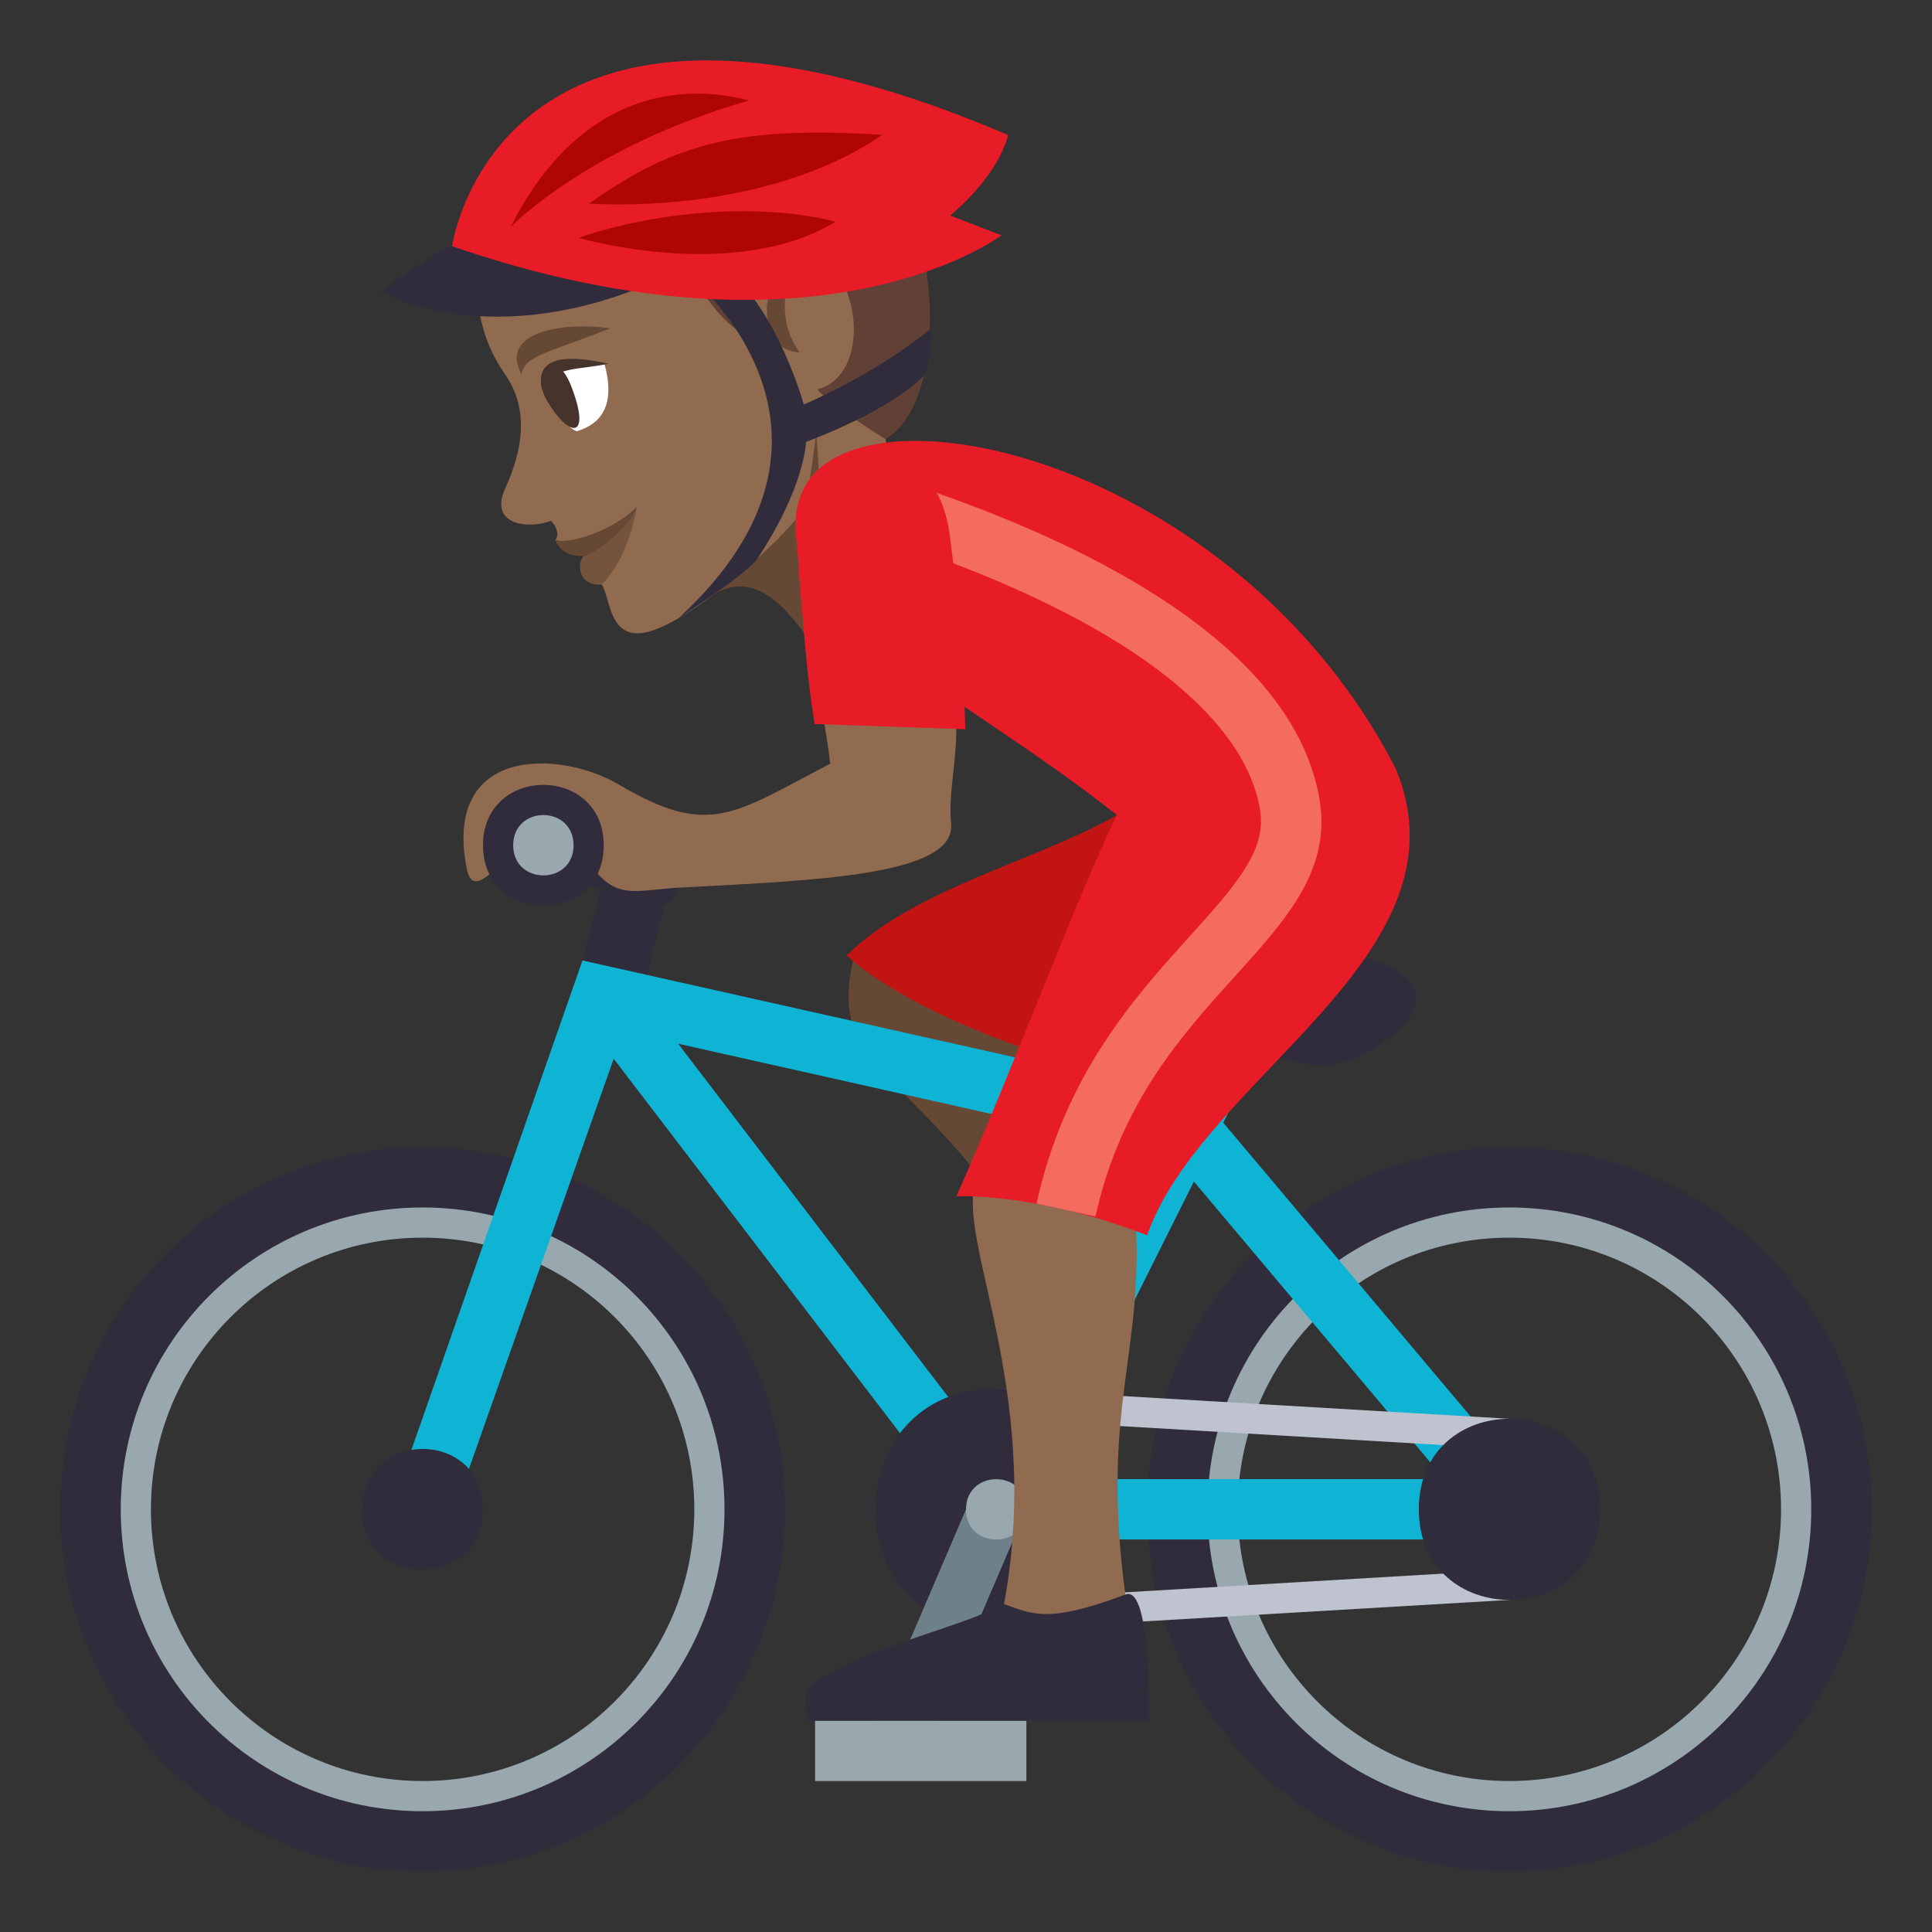 <?xml version="1.0" encoding="utf-8"?>
<!-- Generator: Adobe Illustrator 15.0.0, SVG Export Plug-In . SVG Version: 6.00 Build 0)  -->
<!DOCTYPE svg PUBLIC "-//W3C//DTD SVG 1.1//EN" "http://www.w3.org/Graphics/SVG/1.1/DTD/svg11.dtd">
<svg version="1.1" id="Layer_1" xmlns="http://www.w3.org/2000/svg" xmlns:xlink="http://www.w3.org/1999/xlink" x="0px" y="0px"
	 width="64px" height="64px" viewBox="0 0 64 64" enable-background="new 0 0 64 64" xml:space="preserve">
<rect x="0" y="0" width="64" height="64" fill="#333333" stroke="none"/>
<path fill="#916B50" d="M29.186,11.509c0,0-0.193,4.619,1.457,7.346C24.689,25.058,23.283,12.833,29.186,11.509z"/>
<path fill="#664935" d="M23.145,20.054c3.713-3.346,4.867,8.51,3.859-6.311L23.145,20.054z"/>
<path fill="#916B50" d="M21.602,3.304c-6.432,2.533-6.521,6.74-4.885,9.074c0.818,1.168,0.611,2.498,0.018,3.803
	c-0.563,1.242,0.816,1.35,1.521,1.07c0.359,0.408,0.141,0.641,0.141,0.641s1.129,0.271,1.023,0.557
	c-0.273,0.107-0.313,0.707,0.289,0.758c0.666,0.055,0.129,2.563,2.305,1.518c1.76-0.848,4.234-3.207,4.533-3.789
	c0.344-0.658,0.596-3.689,0.596-3.689C30.313,11.343,33.289,4.572,21.602,3.304z"/>
<path fill="#664935" d="M25.566,11.056c-0.406-0.916-0.006-2.047,0.75-2.381c0,0-0.816,1.662,0.17,2.994
	C26.486,11.669,25.848,11.697,25.566,11.056z"/>
<path fill="#614036" d="M15.834,9.853c6.729-6.461,6.078-0.047,9.027,1.346c-0.344-2.725,1.301-3.941,2.48-2.703
	c1.35,1.416,1.242,4.025-0.264,4.402c0.377,0.488,2.25,1.646,2.25,1.646c3.219-1.783,1.553-15.582-8.65-11.563
	C16.898,4.47,14.059,7.384,15.834,9.853z"/>
<path fill="#75543D" d="M21.098,16.8c-0.244,1.363-0.771,2.174-1.166,2.564c-0.859,0.066-0.846-0.887-0.49-1.025
	C19.715,18.23,20.109,17.751,21.098,16.8z"/>
<path fill="#664935" d="M21.098,16.8c-0.381,0.924-1.645,1.607-1.645,1.607c-0.221,0.014-0.826,0.072-1.057-0.516
	C18.895,18.041,20.275,17.576,21.098,16.8z"/>
<path fill-rule="evenodd" clip-rule="evenodd" fill="#664935" d="M17.275,12.398c0.096-0.627,0.922-0.711,2.943-1.523
	C18.549,10.64,16.525,11.041,17.275,12.398z"/>
<path fill="#FFFFFF" d="M20.027,12.072c0.506,1.828-0.652,2.111-0.914,2.215C18.703,14.212,16.539,11.712,20.027,12.072z"/>
<path fill="#45332C" d="M18.125,13.283c0.752,1.268,1.484,1.262,0.787-0.516C18.4,11.46,17.521,12.263,18.125,13.283z"/>
<path fill-rule="evenodd" clip-rule="evenodd" fill="#45332C" d="M17.957,12.912c-0.32-1.371,1.426-1.029,2.197-0.865
	C19.15,12.271,18.332,12.111,17.957,12.912z"/>
<path fill="#302C3B" d="M22.906,9.205c0,0,6.26,5.125-0.422,11.268c0,0,2.313-1.486,2.621-1.99c1.553-2.348,1.596-3.844,1.596-3.844
	c3.113-1.191,3.941-2.24,3.941-2.24s0.275-0.885,0.166-1.49c-1.875,1.527-4.182,2.492-4.182,2.492s-0.883-3.225-2.736-4.666
	L22.906,9.205z"/>
<path fill="#302C3B" d="M14.975,8.156c0,0-0.189-0.07-2.385,1.504c0,0,3.396,1.963,8.654-0.148L14.975,8.156z"/>
<path fill="#E81C27" d="M33.396,4.474C16.492-2.752,14.975,8.156,14.975,8.156c12.207,4.201,18.199-0.361,18.199-0.361L31.475,7.14
	C31.475,7.14,33.023,5.906,33.396,4.474z"/>
<path fill="#B00505" d="M16.918,7.517c1.824-3.67,4.779-4.996,7.898-4.189C19.498,4.847,16.918,7.517,16.918,7.517z"/>
<path fill="#B00505" d="M19.516,6.742c2.869-2.033,5.004-2.566,9.711-2.275C25.215,7.212,19.516,6.742,19.516,6.742z"/>
<path fill="#B00505" d="M19.166,7.878c2.49-0.863,5.979-1.189,8.516-0.533C24.313,9.39,19.166,7.878,19.166,7.878z"/>
<path fill="#664935" d="M28.262,31.818c-0.895,3.857,2.256,3.46,6.271,10.189l1.934-2.93c-2.637-2.76-1.303-3.398-3.064-6.716
	L28.262,31.818z"/>
<path fill="#C21413" d="M39.654,32.421L37,27c-2.615,1.5-6.764,2.455-8.951,4.652c0,0,1.688,1.697,6.324,3.224
	C36.322,34.099,39.654,32.421,39.654,32.421z"/>
<path fill="#E81C27" d="M46.236,25.462L37,27c-5.48-4.344-11.885-6.939-10.455-10.623C28.109,12.351,40.902,15.101,46.236,25.462z"
	/>
<path fill="#302C3B" d="M21,28c-0.717-0.336-3-1-3-1v2l1.883,0.471L19,33l2,1l1-4C22,30,23.564,29.201,21,28z"/>
<path fill="#99A8AE" d="M14,38.999c-6.076,0-11,4.924-11,11s4.924,11,11,11c6.074,0,11-4.924,11-11S20.074,38.999,14,38.999z
	 M14,58.999c-4.971,0-9-4.029-9-9s4.029-9,9-9s9,4.029,9,9S18.971,58.999,14,58.999z"/>
<path fill="#99A8AE" d="M50,38.999c-6.076,0-11,4.924-11,11s4.924,11,11,11c6.074,0,11-4.924,11-11S56.074,38.999,50,38.999z
	 M50,58.999c-4.971,0-9-4.029-9-9s4.029-9,9-9s9,4.029,9,9S54.971,58.999,50,58.999z"/>
<path fill="#302C3B" d="M14,37.999c-6.627,0-12,5.373-12,12s5.373,12,12,12s12-5.373,12-12S20.627,37.999,14,37.999z M14,59.999
	c-5.523,0-10-4.477-10-10s4.477-10,10-10s10,4.477,10,10S19.523,59.999,14,59.999z"/>
<path fill="#302C3B" d="M50,37.999c-6.627,0-12,5.373-12,12s5.373,12,12,12s12-5.373,12-12S56.627,37.999,50,37.999z M50,59.999
	c-5.523,0-10-4.477-10-10s4.477-10,10-10s10,4.477,10,10S55.523,59.999,50,59.999z"/>
<path fill="#0FB4D4" d="M50.66,49.231L40.521,37.19l1.373-2.744c0.246-0.494-1.543-1.389-1.789-0.895l-1.316,2.633l-19.494-4.367
	l-6.238,17.849c-0.396,1.121,1.525,1.684,1.887,0.666l5.385-15.26l11.877,15.533c0.008,0.012,0.023,0.016,0.031,0.025
	c0.086,0.105,0.619,0.367,0.764,0.367h17c0.006,0,0.014,0,0.02,0C50.572,50.999,50.881,49.415,50.66,49.231z M37.867,38.028
	L32.82,48.12L22.465,34.575L37.867,38.028z M34.617,48.999l4.932-9.859l8.301,9.859H34.617z"/>
<path fill="#302C3B" d="M16,49.999c0,2.668-4,2.668-4,0S16,47.331,16,49.999z"/>
<polygon fill="#BEC3CF" points="50,47.999 32.998,46.999 32.998,45.999 50,46.999 "/>
<polygon fill="#BEC3CF" points="50,52.999 33,53.999 33,52.999 50,51.999 "/>
<path fill="#302C3B" d="M53,49.999c0,4-6,4-6,0S53,45.999,53,49.999z"/>
<path fill="#302C3B" d="M32.998,53.999c-5.33,0-5.33-8,0-8C38.334,45.999,38.334,53.999,32.998,53.999z"/>
<rect x="27" y="56.999" fill="#99A8AE" width="7" height="2"/>
<polygon fill="#6E8189" points="31,56.999 29,56.999 32,49.999 34,49.999 "/>
<path fill="#99A8AE" d="M34,50.003c0,1.33-2,1.33-2,0C32,48.665,34,48.665,34,50.003z"/>
<path fill="#302C3B" d="M45,34.999c-2,1-4-1-8-1c0,0,0-2,2-2c4.123,0,5.434-0.783,7,0C48,33,46.264,34.366,45,34.999z"/>
<path fill="#916B50" d="M32.287,39.257c-0.514,2.1,2.369,7.18,0.883,14.344h4.221c-1.109-7.164,0.672-8.637,0.172-13.965
	C37.563,39.636,32.914,36.702,32.287,39.257z"/>
<path fill="#302C3B" d="M37.285,52.819c-2.598,0.979-3.096,0.643-4.049,0.309c-1.236,0.768-5.275,1.592-6.469,2.846
	c-0.172,0.18,0,1.025,0,1.025h11.281C38.049,56.999,38.158,52.491,37.285,52.819z"/>
<path fill="#E81C27" d="M46.236,25.462c0,0-5.424-2.354-9.236,1.537c-1.25,2.518-3.631,8.873-5.318,12.63
	c0,0,2.611-0.143,6.318,1.291C39.832,35.681,48.816,31.664,46.236,25.462z"/>
<path fill="#F46C60" d="M36.289,40.298l-1.953-0.43c0.945-4.285,3.246-6.83,5.096-8.875c1.629-1.799,2.537-2.881,2.303-4.207
	c-0.564-3.188-4.67-6.254-11.561-8.637l0.654-1.891c5.381,1.861,11.982,5.137,12.875,10.178c0.418,2.355-1.068,3.998-2.787,5.898
	C39.137,34.302,37.119,36.532,36.289,40.298z"/>
<path fill="#916B50" d="M27.16,23.109c0.156,0.887,0.287,1.654,0.34,2.191c-3.188,1.656-3.996,2.463-6.982,0.699
	c-2-1.182-5.875-1.275-5.051,2.797c0.354,1.748,2.559-2.938,3.402-1.314c1.332,2.563,1.801,2.018,3.693,1.918
	c4.49-0.236,9.119-0.4,8.945-2.123c-0.105-1.043,0.213-2.047,0.17-3.48L27.16,23.109z"/>
<path fill="#E81C27" d="M31.453,17.666c-0.531-3.928-5.32-3.313-5.084-0.086c0.135,1.855,0.332,4.775,0.619,6.404l4.992,0.174
	C31.916,21.992,31.721,19.648,31.453,17.666z"/>
<path fill="#302C3B" d="M20,28.005c0,2.658-4,2.658-4,0C16,25.332,20,25.332,20,28.005z"/>
<path fill="#99A8AE" d="M19,28.001c0,1.33-2,1.33-2,0C17,26.666,19,26.666,19,28.001z"/>
</svg>
